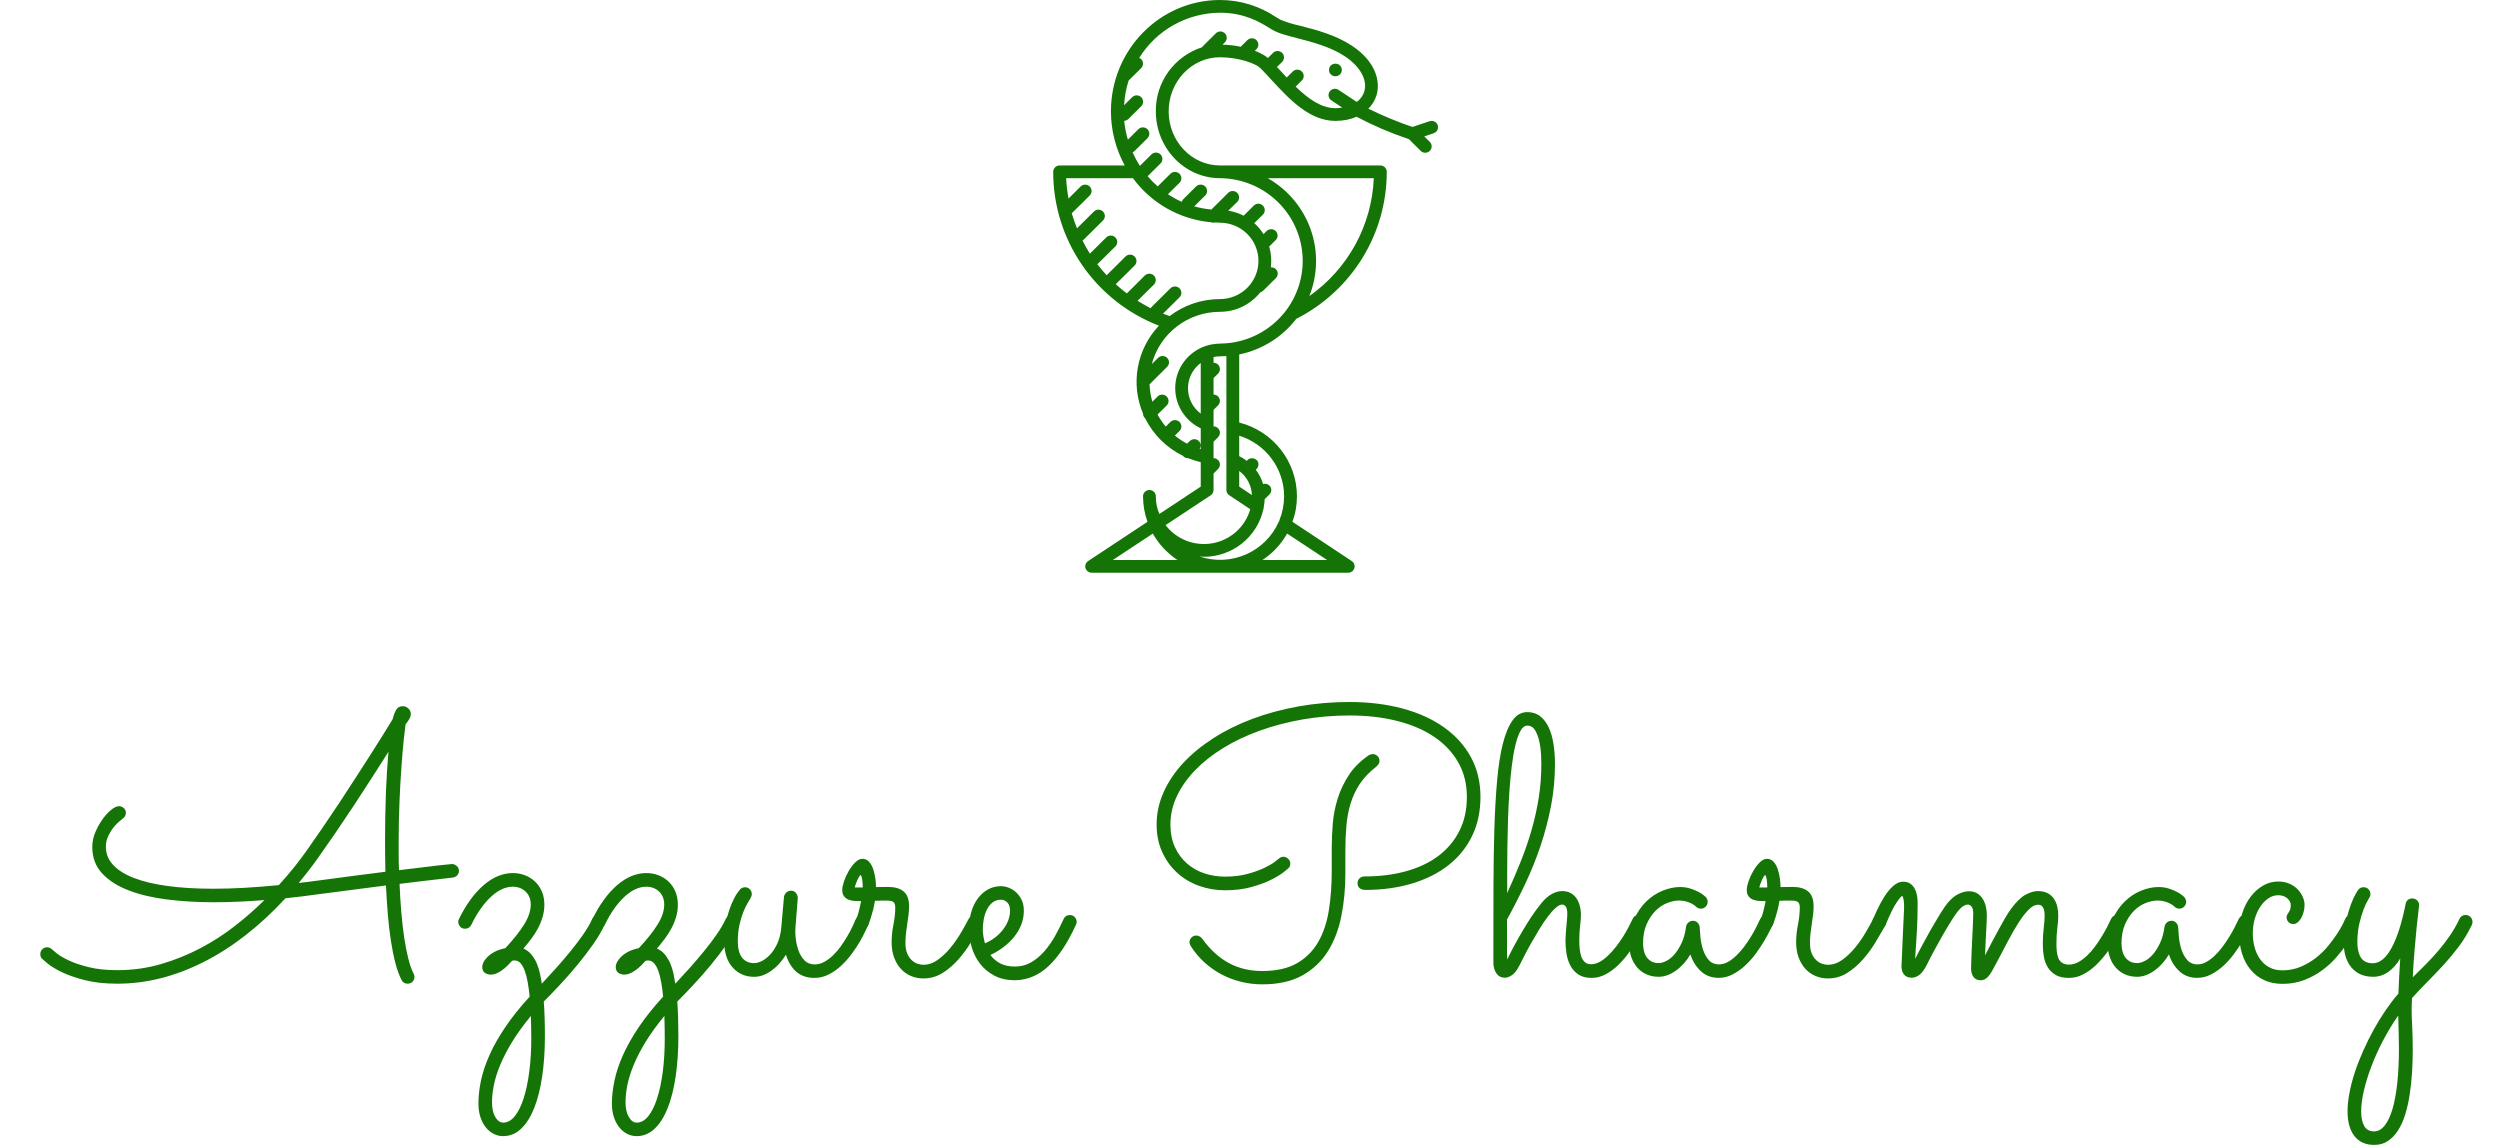 <svg width="392" height="180" viewBox="0 0 392 180" fill="none" xmlns="http://www.w3.org/2000/svg">
<path d="M64.875 152.714C64.95 152.849 64.988 153.009 64.988 153.195C64.988 153.479 64.889 153.723 64.692 153.928C64.491 154.137 64.228 154.242 63.904 154.242C63.698 154.242 63.513 154.195 63.349 154.102C63.19 154.005 63.063 153.863 62.969 153.677C62.608 152.979 62.289 152.107 62.013 151.06C61.736 150.018 61.499 148.855 61.302 147.571C61.101 146.292 60.939 144.913 60.817 143.434C60.695 141.954 60.594 140.424 60.515 138.842C59.094 139.029 57.495 139.236 55.718 139.463C53.946 139.691 51.92 139.954 49.641 140.252C48.042 140.48 46.418 140.678 44.767 140.845C40.707 145.236 36.431 148.567 31.939 150.837C27.447 153.107 22.941 154.242 18.421 154.242C16.41 154.242 14.668 154.049 13.196 153.663C11.728 153.277 10.514 152.844 9.553 152.365C8.596 151.881 7.874 151.432 7.386 151.018C6.904 150.604 6.643 150.379 6.606 150.341C6.414 150.155 6.317 149.911 6.317 149.609C6.317 149.306 6.423 149.051 6.634 148.841C6.84 148.637 7.086 148.534 7.372 148.534C7.696 148.534 7.963 148.648 8.174 148.876C8.212 148.913 8.439 149.106 8.856 149.455C9.274 149.799 9.895 150.169 10.72 150.565C11.545 150.965 12.596 151.323 13.871 151.639C15.142 151.96 16.649 152.121 18.393 152.121C20.789 152.121 23.077 151.802 25.258 151.165C27.442 150.523 29.508 149.688 31.454 148.66C33.4 147.632 35.212 146.46 36.89 145.143C38.574 143.827 40.097 142.489 41.462 141.131C40.116 141.243 38.778 141.326 37.446 141.382C36.119 141.443 34.811 141.473 33.522 141.473C30.976 141.473 28.554 141.331 26.256 141.047C23.959 140.764 21.936 140.287 20.187 139.617C18.442 138.952 17.052 138.063 16.016 136.952C14.985 135.84 14.469 134.454 14.469 132.793C14.469 132.039 14.623 131.286 14.933 130.532C15.247 129.779 15.622 129.097 16.058 128.488C16.494 127.874 16.951 127.374 17.43 126.988C17.903 126.602 18.311 126.408 18.654 126.408C18.921 126.408 19.167 126.504 19.392 126.695C19.622 126.881 19.737 127.134 19.737 127.455C19.737 127.627 19.697 127.792 19.617 127.951C19.542 128.109 19.43 128.237 19.279 128.334C19.242 128.372 19.08 128.502 18.794 128.725C18.508 128.953 18.203 129.26 17.88 129.646C17.561 130.032 17.268 130.493 17.001 131.028C16.733 131.567 16.6 132.146 16.6 132.765C16.6 133.84 16.975 134.786 17.725 135.605C18.475 136.424 19.568 137.112 21.003 137.67C22.437 138.224 24.198 138.642 26.284 138.926C28.371 139.21 30.753 139.352 33.43 139.352C34.968 139.352 36.593 139.305 38.304 139.212C40.011 139.115 41.813 138.973 43.712 138.787C44.627 137.787 45.436 136.845 46.139 135.961C46.837 135.077 47.435 134.286 47.932 133.588C48.748 132.439 49.602 131.214 50.492 129.911C51.383 128.613 52.272 127.295 53.158 125.955C54.039 124.62 54.902 123.297 55.746 121.985C56.59 120.678 57.383 119.445 58.123 118.287C58.864 117.128 59.53 116.072 60.121 115.119C60.707 114.17 61.19 113.384 61.569 112.76C61.687 112.253 61.858 111.788 62.083 111.365C62.313 110.942 62.683 110.73 63.194 110.73C63.48 110.73 63.757 110.846 64.024 111.079C64.287 111.316 64.418 111.614 64.418 111.972C64.418 112.237 64.324 112.519 64.137 112.816C63.944 113.119 63.764 113.374 63.595 113.584C63.539 113.942 63.447 114.705 63.321 115.872C63.199 117.04 63.077 118.466 62.955 120.15C62.828 121.838 62.723 123.694 62.639 125.718C62.554 127.741 62.512 129.79 62.512 131.865V134.154C62.512 134.907 62.531 135.67 62.568 136.442C65.414 136.084 67.494 135.833 68.807 135.689C70.115 135.549 70.806 135.479 70.881 135.479C71.13 135.479 71.374 135.579 71.613 135.779C71.847 135.975 71.965 136.233 71.965 136.554C71.965 136.819 71.875 137.049 71.697 137.245C71.514 137.445 71.282 137.563 71.001 137.6C70.659 137.638 70.26 137.684 69.805 137.74C69.346 137.796 68.785 137.861 68.124 137.935C67.459 138.014 66.68 138.105 65.789 138.207C64.894 138.31 63.848 138.438 62.653 138.591C62.709 140.136 62.8 141.617 62.927 143.036C63.049 144.459 63.199 145.783 63.377 147.006C63.56 148.23 63.776 149.332 64.024 150.314C64.268 151.295 64.552 152.095 64.875 152.714ZM49.353 138.138C51.594 137.835 53.632 137.566 55.465 137.328C57.293 137.096 58.949 136.884 60.43 136.693C60.411 135.884 60.397 135.075 60.388 134.265C60.379 133.456 60.374 132.637 60.374 131.809C60.374 129.153 60.421 126.613 60.515 124.19C60.613 121.771 60.747 119.666 60.915 117.875C60.156 119.061 59.317 120.375 58.398 121.817C57.474 123.259 56.52 124.729 55.535 126.227C54.546 127.725 53.55 129.209 52.546 130.679C51.538 132.149 50.579 133.523 49.669 134.802C49.21 135.444 48.743 136.065 48.27 136.665C47.796 137.27 47.323 137.863 46.849 138.445C47.267 138.408 47.679 138.361 48.087 138.305C48.495 138.249 48.917 138.194 49.353 138.138ZM85.264 157.04C85.381 158.566 85.44 160.391 85.44 162.517C85.44 164.797 85.297 166.892 85.011 168.804C84.725 170.716 84.308 172.365 83.759 173.751C83.206 175.137 82.521 176.216 81.705 176.989C80.889 177.761 79.949 178.147 78.885 178.147C78.355 178.147 77.853 178.024 77.38 177.777C76.902 177.531 76.489 177.182 76.142 176.73C75.79 176.279 75.514 175.742 75.312 175.119C75.115 174.5 75.017 173.805 75.017 173.032C75.017 171.883 75.153 170.667 75.425 169.383C75.701 168.104 76.154 166.767 76.782 165.371C77.406 163.98 78.231 162.527 79.258 161.01C80.285 159.494 81.548 157.914 83.049 156.272C82.969 155.463 82.868 154.712 82.746 154.019C82.624 153.321 82.467 152.716 82.275 152.204C82.087 151.697 81.865 151.302 81.607 151.018C81.349 150.739 81.04 150.6 80.678 150.6C80.566 150.6 80.435 150.618 80.285 150.655C79.849 151.162 79.455 151.558 79.103 151.842C78.751 152.121 78.433 152.337 78.147 152.491C77.861 152.639 77.619 152.732 77.422 152.77C77.221 152.807 77.073 152.825 76.979 152.825C76.656 152.825 76.346 152.737 76.051 152.56C75.76 152.384 75.615 152.049 75.615 151.556C75.615 151.388 75.676 151.172 75.797 150.907C75.919 150.641 76.123 150.365 76.409 150.076C76.695 149.783 77.07 149.509 77.535 149.253C77.999 149.002 78.564 148.809 79.23 148.674C80.482 147.339 81.459 146.111 82.162 144.99C82.866 143.869 83.218 142.817 83.218 141.836C83.218 140.989 82.95 140.312 82.416 139.805C81.886 139.294 81.213 139.038 80.397 139.038C79.258 139.038 78.118 139.566 76.979 140.622C75.84 141.678 74.815 143.138 73.906 145.004C73.695 145.418 73.362 145.625 72.907 145.625C72.583 145.625 72.328 145.511 72.14 145.283C71.948 145.059 71.852 144.815 71.852 144.55C71.852 144.383 71.889 144.231 71.965 144.097C73.085 141.817 74.377 140.047 75.84 138.787C77.303 137.526 78.831 136.896 80.425 136.896C81.072 136.896 81.694 137.007 82.289 137.231C82.889 137.459 83.417 137.784 83.871 138.207C84.326 138.631 84.687 139.149 84.955 139.763C85.222 140.373 85.356 141.073 85.356 141.864C85.356 142.524 85.264 143.162 85.081 143.776C84.903 144.385 84.662 144.978 84.357 145.555C84.052 146.127 83.7 146.678 83.302 147.209C82.903 147.734 82.495 148.241 82.078 148.73C82.589 148.958 83.011 149.279 83.344 149.693C83.677 150.107 83.954 150.567 84.174 151.074C84.39 151.586 84.554 152.114 84.666 152.658C84.784 153.207 84.88 153.735 84.955 154.242C85.677 153.47 86.427 152.651 87.205 151.786C87.984 150.916 88.734 150.039 89.456 149.155C90.178 148.271 90.837 147.399 91.432 146.539C92.032 145.683 92.504 144.878 92.846 144.124C92.94 143.92 93.071 143.764 93.24 143.657C93.413 143.555 93.603 143.503 93.809 143.503C94.133 143.503 94.395 143.613 94.597 143.831C94.794 144.045 94.892 144.285 94.892 144.55C94.892 144.699 94.864 144.841 94.808 144.976C94.391 145.915 93.802 146.927 93.043 148.011C92.283 149.095 91.458 150.179 90.567 151.262C89.671 152.346 88.76 153.386 87.831 154.381C86.898 155.382 86.042 156.268 85.264 157.04ZM83.246 159.301C82.05 160.752 81.063 162.117 80.285 163.396C79.506 164.676 78.885 165.88 78.421 167.011C77.952 168.141 77.624 169.192 77.436 170.165C77.244 171.132 77.148 172.021 77.148 172.83C77.148 173.793 77.319 174.565 77.661 175.147C78.004 175.733 78.421 176.026 78.913 176.026C79.579 176.026 80.184 175.686 80.728 175.007C81.267 174.328 81.726 173.4 82.106 172.223C82.486 171.046 82.779 169.658 82.985 168.057C83.196 166.457 83.302 164.734 83.302 162.887C83.302 162.399 83.297 161.847 83.288 161.233C83.278 160.624 83.264 159.98 83.246 159.301Z" fill="#147506"/>
<path d="M106.202 157.04C106.314 158.566 106.37 160.391 106.37 162.517C106.37 164.797 106.227 166.892 105.941 168.804C105.66 170.716 105.243 172.365 104.689 173.751C104.141 175.137 103.459 176.216 102.643 176.989C101.822 177.761 100.882 178.147 99.823 178.147C99.288 178.147 98.784 178.024 98.311 177.777C97.837 177.531 97.424 177.182 97.073 176.73C96.721 176.279 96.444 175.742 96.243 175.119C96.046 174.5 95.947 173.805 95.947 173.032C95.947 171.883 96.086 170.667 96.362 169.383C96.634 168.104 97.084 166.767 97.713 165.371C98.341 163.98 99.166 162.527 100.188 161.01C101.215 159.494 102.479 157.914 103.979 156.272C103.904 155.463 103.803 154.712 103.677 154.019C103.555 153.321 103.4 152.716 103.213 152.204C103.02 151.697 102.795 151.302 102.537 151.018C102.284 150.739 101.977 150.6 101.616 150.6C101.503 150.6 101.37 150.618 101.215 150.655C100.779 151.162 100.385 151.558 100.034 151.842C99.682 152.121 99.363 152.337 99.077 152.49C98.796 152.639 98.554 152.732 98.353 152.77C98.156 152.807 98.008 152.825 97.91 152.825C97.591 152.825 97.284 152.737 96.988 152.56C96.693 152.384 96.545 152.049 96.545 151.556C96.545 151.388 96.606 151.172 96.728 150.907C96.855 150.641 97.059 150.365 97.34 150.076C97.626 149.783 98.001 149.509 98.465 149.253C98.934 149.002 99.499 148.809 100.16 148.674C101.417 147.339 102.394 146.111 103.093 144.99C103.796 143.869 104.148 142.817 104.148 141.836C104.148 140.989 103.883 140.312 103.353 139.805C102.819 139.294 102.144 139.038 101.328 139.038C100.188 139.038 99.049 139.566 97.91 140.622C96.77 141.678 95.746 143.138 94.836 145.004C94.625 145.418 94.292 145.625 93.837 145.625C93.514 145.625 93.258 145.511 93.071 145.283C92.879 145.059 92.782 144.815 92.782 144.55C92.782 144.383 92.822 144.231 92.902 144.097C94.023 141.817 95.312 140.047 96.77 138.787C98.233 137.526 99.762 136.896 101.356 136.896C102.003 136.896 102.626 137.007 103.227 137.231C103.822 137.459 104.347 137.784 104.802 138.207C105.262 138.631 105.623 139.149 105.885 139.763C106.152 140.373 106.286 141.073 106.286 141.864C106.286 142.524 106.195 143.162 106.012 143.776C105.834 144.385 105.592 144.978 105.287 145.555C104.983 146.127 104.631 146.678 104.232 147.208C103.834 147.734 103.426 148.241 103.009 148.73C103.524 148.958 103.946 149.279 104.275 149.693C104.607 150.107 104.884 150.567 105.104 151.074C105.32 151.586 105.487 152.114 105.604 152.658C105.716 153.207 105.81 153.735 105.885 154.242C106.607 153.47 107.357 152.651 108.136 151.786C108.914 150.916 109.664 150.039 110.386 149.155C111.108 148.271 111.767 147.399 112.363 146.539C112.963 145.683 113.434 144.878 113.776 144.124C113.87 143.92 114.004 143.764 114.177 143.657C114.346 143.555 114.536 143.503 114.747 143.503C115.066 143.503 115.326 143.613 115.528 143.831C115.724 144.045 115.823 144.285 115.823 144.55C115.823 144.699 115.795 144.841 115.739 144.976C115.321 145.915 114.733 146.927 113.973 148.011C113.214 149.095 112.388 150.179 111.498 151.262C110.607 152.346 109.695 153.386 108.762 154.381C107.833 155.382 106.98 156.268 106.202 157.04ZM104.176 159.301C102.98 160.752 101.993 162.117 101.215 163.396C100.437 164.676 99.816 165.88 99.351 167.011C98.887 168.141 98.559 169.192 98.367 170.165C98.179 171.132 98.085 172.021 98.085 172.83C98.085 173.793 98.257 174.565 98.599 175.147C98.936 175.733 99.354 176.026 99.851 176.026C100.512 176.026 101.114 175.686 101.658 175.007C102.197 174.328 102.657 173.4 103.037 172.223C103.417 171.046 103.712 169.658 103.923 168.057C104.129 166.457 104.232 164.734 104.232 162.887C104.232 162.399 104.228 161.847 104.218 161.233C104.209 160.624 104.195 159.98 104.176 159.301Z" fill="#147506"/>
<path d="M123.236 149.693C122.575 150.767 121.801 151.614 120.915 152.232C120.033 152.856 119.147 153.167 118.256 153.167C117.534 153.167 116.887 153.035 116.315 152.77C115.748 152.509 115.256 152.137 114.838 151.653C114.421 151.174 114.102 150.595 113.882 149.916C113.666 149.241 113.558 148.478 113.558 147.627C113.558 146.311 113.685 145.143 113.938 144.124C114.196 143.11 114.477 142.259 114.782 141.571C115.082 140.882 115.366 140.359 115.633 140.001L116.034 139.463C116.128 139.352 116.245 139.268 116.386 139.212C116.531 139.152 116.679 139.122 116.829 139.122C117.133 139.122 117.387 139.231 117.588 139.449C117.785 139.668 117.884 139.917 117.884 140.196C117.884 140.312 117.86 140.426 117.813 140.538C117.766 140.65 117.715 140.764 117.659 140.88L117.201 141.654C116.99 142.003 116.772 142.459 116.547 143.022C116.318 143.589 116.118 144.255 115.95 145.018C115.776 145.78 115.689 146.65 115.689 147.627C115.689 148.739 115.912 149.583 116.357 150.16C116.808 150.732 117.441 151.018 118.256 151.018C118.599 151.018 118.993 150.911 119.438 150.697C119.883 150.479 120.319 150.144 120.746 149.693C121.173 149.241 121.548 148.667 121.871 147.969C122.195 147.271 122.404 146.453 122.497 145.513L122.926 140.65C122.964 140.366 123.086 140.131 123.292 139.945C123.503 139.754 123.752 139.659 124.038 139.659C124.361 139.659 124.617 139.777 124.804 140.015C124.996 140.252 125.093 140.519 125.093 140.817L124.72 145.513C124.682 145.908 124.696 146.425 124.762 147.062C124.828 147.704 124.966 148.337 125.177 148.96C125.383 149.579 125.695 150.109 126.112 150.551C126.53 150.997 127.081 151.221 127.765 151.221C128.257 151.221 128.743 151.093 129.221 150.837C129.695 150.581 130.149 150.246 130.585 149.832C131.021 149.418 131.425 148.953 131.795 148.437C132.166 147.916 132.508 147.392 132.822 146.867C133.136 146.341 133.406 145.836 133.631 145.352C133.861 144.873 134.05 144.464 134.2 144.124C134.299 143.92 134.433 143.759 134.601 143.643C134.77 143.531 134.96 143.476 135.171 143.476C135.513 143.476 135.778 143.59 135.966 143.817C136.158 144.041 136.254 144.285 136.254 144.55C136.254 144.699 136.226 144.841 136.17 144.976C136.095 145.125 135.947 145.439 135.727 145.918C135.506 146.401 135.223 146.948 134.876 147.557C134.524 148.171 134.1 148.818 133.603 149.497C133.11 150.172 132.559 150.797 131.95 151.374C131.345 151.946 130.686 152.416 129.974 152.784C129.261 153.151 128.497 153.335 127.681 153.335C126.56 153.335 125.629 153.021 124.889 152.393C124.148 151.76 123.597 150.86 123.236 149.693Z" fill="#147506"/>
<path d="M137.189 141.243C137.11 141.754 137.014 142.231 136.901 142.673C136.789 143.115 136.678 143.501 136.571 143.831C136.467 144.162 136.378 144.429 136.303 144.634C136.228 144.843 136.181 144.957 136.163 144.976C135.97 145.408 135.638 145.625 135.164 145.625C134.897 145.625 134.651 145.525 134.425 145.325C134.196 145.129 134.081 144.88 134.081 144.578C134.081 144.466 134.1 144.383 134.137 144.327C134.175 144.266 134.233 144.152 134.313 143.985C134.388 143.817 134.482 143.534 134.594 143.134C134.707 142.738 134.85 142.127 135.023 141.299C134.7 141.299 134.367 141.289 134.025 141.271C133.682 141.252 133.363 141.187 133.068 141.075C132.777 140.964 132.536 140.785 132.344 140.538C132.156 140.291 132.062 139.952 132.062 139.519C132.062 139.198 132.151 138.766 132.33 138.221C132.513 137.673 132.754 137.135 133.054 136.61C133.359 136.084 133.701 135.628 134.081 135.242C134.461 134.856 134.84 134.663 135.22 134.663C135.656 134.663 136.013 134.823 136.289 135.144C136.566 135.461 136.779 135.851 136.929 136.317C137.079 136.777 137.189 137.261 137.26 137.768C137.325 138.275 137.358 138.717 137.358 139.094C137.682 139.094 137.998 139.089 138.308 139.08C138.622 139.07 138.922 139.066 139.208 139.066C140.291 139.066 141.116 139.303 141.684 139.777C142.256 140.247 142.542 141.019 142.542 142.094C142.542 142.527 142.514 142.978 142.457 143.448C142.401 143.917 142.333 144.404 142.253 144.906C142.178 145.404 142.113 145.897 142.056 146.385C142 146.874 141.972 147.355 141.972 147.83C141.972 148.504 142.066 149.065 142.253 149.511C142.446 149.953 142.685 150.304 142.971 150.565C143.252 150.83 143.554 151.014 143.878 151.116C144.202 151.223 144.497 151.276 144.764 151.276C145.58 151.276 146.349 151.011 147.071 150.481C147.793 149.955 148.457 149.32 149.061 148.576C149.671 147.832 150.217 147.046 150.7 146.218C151.183 145.39 151.586 144.664 151.91 144.041C152.004 143.873 152.137 143.741 152.311 143.643C152.479 143.55 152.66 143.503 152.852 143.503C153.195 143.503 153.459 143.613 153.647 143.831C153.839 144.045 153.935 144.285 153.935 144.55C153.935 144.736 153.895 144.906 153.816 145.059C153.38 145.832 152.873 146.701 152.297 147.669C151.715 148.641 151.054 149.551 150.313 150.397C149.572 151.244 148.743 151.96 147.824 152.546C146.905 153.128 145.894 153.419 144.792 153.419C144.108 153.419 143.461 153.293 142.851 153.042C142.246 152.786 141.721 152.418 141.276 151.939C140.826 151.46 140.469 150.867 140.207 150.16C139.939 149.453 139.806 148.658 139.806 147.774C139.806 146.829 139.902 145.892 140.094 144.962C140.282 144.027 140.376 143.136 140.376 142.289C140.376 141.931 140.296 141.664 140.136 141.487C139.972 141.306 139.616 141.215 139.067 141.215H138.195C137.881 141.215 137.546 141.224 137.189 141.243ZM134.025 139.156H135.277C135.277 139.022 135.272 138.847 135.262 138.633C135.253 138.414 135.234 138.201 135.206 137.991C135.178 137.787 135.141 137.61 135.094 137.461C135.047 137.307 134.995 137.231 134.939 137.231C134.878 137.231 134.805 137.303 134.721 137.447C134.636 137.586 134.547 137.754 134.454 137.949C134.36 138.149 134.273 138.363 134.193 138.591C134.118 138.815 134.062 139.003 134.025 139.156Z" fill="#147506"/>
<path d="M155.3 149.748C155.698 150.293 156.212 150.73 156.84 151.06C157.464 151.39 158.233 151.556 159.147 151.556C160.075 151.556 160.919 151.335 161.679 150.893C162.438 150.451 163.132 149.872 163.761 149.155C164.384 148.439 164.944 147.639 165.442 146.755C165.934 145.866 166.379 144.98 166.778 144.097C166.872 143.892 167.005 143.736 167.179 143.629C167.348 143.527 167.537 143.476 167.748 143.476C168.067 143.476 168.327 143.589 168.529 143.817C168.726 144.041 168.824 144.285 168.824 144.55C168.824 144.643 168.815 144.722 168.796 144.787C168.778 144.857 168.749 144.929 168.712 145.004C167.404 147.864 165.976 150.02 164.429 151.472C162.881 152.923 161.13 153.667 159.175 153.705C157.918 153.705 156.835 153.465 155.926 152.986C155.016 152.502 154.266 151.879 153.675 151.116C153.089 150.353 152.653 149.492 152.367 148.534C152.081 147.571 151.938 146.611 151.938 145.653C151.938 144.69 152.057 143.803 152.297 142.994C152.531 142.185 152.873 141.48 153.323 140.88C153.769 140.275 154.299 139.803 154.913 139.463C155.532 139.124 156.212 138.954 156.953 138.954C157.389 138.954 157.82 139.045 158.247 139.226C158.673 139.403 159.058 139.656 159.4 139.987C159.742 140.317 160.019 140.717 160.23 141.187C160.436 141.657 160.539 142.194 160.539 142.799C160.539 143.571 160.406 144.297 160.139 144.976C159.876 145.65 159.51 146.28 159.041 146.867C158.577 147.453 158.024 147.99 157.382 148.478C156.735 148.967 156.041 149.39 155.3 149.748ZM154.442 147.913C155.033 147.667 155.569 147.355 156.052 146.978C156.54 146.601 156.953 146.187 157.29 145.736C157.632 145.285 157.9 144.811 158.092 144.313C158.279 143.81 158.373 143.306 158.373 142.799C158.373 142.231 158.233 141.803 157.951 141.515C157.665 141.222 157.332 141.075 156.953 141.075C156.441 141.075 156.005 141.217 155.644 141.501C155.283 141.78 154.988 142.147 154.758 142.603C154.528 143.055 154.362 143.557 154.259 144.11C154.156 144.669 154.104 145.22 154.104 145.764C154.104 146.104 154.137 146.462 154.203 146.839C154.268 147.215 154.348 147.574 154.442 147.913ZM232.137 124.964C232.137 127.243 231.7 129.281 230.828 131.076C229.956 132.877 228.723 134.402 227.129 135.654C225.53 136.91 223.622 137.87 221.404 138.535C219.182 139.205 216.732 139.54 214.054 139.54C213.731 139.54 213.45 139.452 213.21 139.275C212.976 139.094 212.859 138.824 212.859 138.466C212.859 138.187 212.962 137.942 213.168 137.733C213.379 137.528 213.637 137.426 213.942 137.426C216.333 137.426 218.516 137.152 220.49 136.603C222.464 136.058 224.154 135.254 225.561 134.188C226.967 133.123 228.06 131.818 228.838 130.274C229.616 128.73 230.005 126.96 230.005 124.964C230.005 122.927 229.553 121.117 228.648 119.536C227.748 117.954 226.487 116.617 224.864 115.524C223.237 114.43 221.301 113.602 219.055 113.04C216.804 112.472 214.331 112.188 211.635 112.188C209.089 112.188 206.625 112.395 204.243 112.809C201.861 113.228 199.625 113.814 197.534 114.568C195.447 115.317 193.543 116.219 191.823 117.275C190.107 118.331 188.637 119.489 187.413 120.75C186.189 122.015 185.235 123.366 184.55 124.804C183.866 126.246 183.524 127.739 183.524 129.283C183.524 130.642 183.76 131.828 184.234 132.842C184.708 133.86 185.338 134.714 186.126 135.403C186.918 136.091 187.826 136.605 188.848 136.945C189.875 137.284 190.948 137.454 192.069 137.454C193.396 137.454 194.577 137.312 195.614 137.028C196.65 136.745 197.522 136.433 198.23 136.093C198.943 135.754 199.489 135.44 199.869 135.151C200.248 134.858 200.457 134.693 200.494 134.656C200.705 134.447 200.954 134.342 201.24 134.342C201.521 134.342 201.772 134.451 201.993 134.67C202.213 134.884 202.323 135.133 202.323 135.416C202.323 135.737 202.208 135.991 201.979 136.177C201.941 136.214 201.7 136.412 201.254 136.77C200.809 137.128 200.162 137.519 199.313 137.942C198.469 138.37 197.44 138.752 196.225 139.087C195.011 139.426 193.626 139.596 192.069 139.596C190.644 139.596 189.281 139.361 187.983 138.891C186.679 138.421 185.54 137.738 184.565 136.84C183.585 135.947 182.806 134.865 182.23 133.595C181.648 132.321 181.357 130.883 181.357 129.283C181.357 127.534 181.723 125.843 182.455 124.211C183.186 122.582 184.211 121.057 185.528 119.633C186.85 118.215 188.433 116.917 190.275 115.74C192.113 114.558 194.153 113.549 196.394 112.712C198.635 111.874 201.038 111.225 203.603 110.765C206.163 110.304 208.822 110.074 211.579 110.074C214.598 110.074 217.369 110.411 219.892 111.086C222.419 111.765 224.588 112.746 226.397 114.03C228.212 115.31 229.623 116.868 230.631 118.705C231.635 120.543 232.137 122.629 232.137 124.964ZM215.222 118.238C215.508 118.238 215.759 118.335 215.974 118.531C216.195 118.731 216.305 118.991 216.305 119.312C216.305 119.498 216.253 119.668 216.15 119.822C216.042 119.971 215.913 120.11 215.763 120.24C214.699 121.073 213.848 121.968 213.21 122.927C212.577 123.89 212.094 124.922 211.762 126.025C211.429 127.123 211.211 128.295 211.108 129.541C211.004 130.783 210.953 132.084 210.953 133.442V137C210.953 139.336 210.742 141.552 210.32 143.65C209.903 145.753 209.197 147.595 208.203 149.176C207.204 150.758 205.87 152.016 204.201 152.951C202.527 153.881 200.429 154.347 197.906 154.347C196.767 154.347 195.651 154.209 194.559 153.935C193.466 153.665 192.437 153.27 191.471 152.749C190.5 152.232 189.607 151.597 188.791 150.844C187.976 150.09 187.272 149.244 186.682 148.304C186.644 148.225 186.607 148.134 186.569 148.032C186.531 147.93 186.513 147.832 186.513 147.739C186.513 147.474 186.614 147.232 186.815 147.013C187.012 146.799 187.272 146.692 187.596 146.692C187.788 146.692 187.964 146.743 188.123 146.846C188.283 146.948 188.421 147.076 188.538 147.229C189.753 148.904 191.129 150.16 192.667 150.997C194.205 151.835 195.951 152.253 197.906 152.253C200.148 152.253 201.974 151.844 203.385 151.025C204.801 150.207 205.912 149.085 206.719 147.662C207.525 146.243 208.076 144.583 208.372 142.68C208.667 140.778 208.815 138.752 208.815 136.603V133.016C208.815 131.751 208.871 130.446 208.984 129.102C209.096 127.753 209.359 126.434 209.771 125.146C210.179 123.857 210.768 122.634 211.537 121.475C212.305 120.317 213.344 119.294 214.652 118.405C214.727 118.368 214.821 118.331 214.933 118.294C215.051 118.256 215.147 118.238 215.222 118.238ZM236.3 149.127L236.328 150.453C236.628 149.816 236.978 149.125 237.376 148.381C237.775 147.636 238.204 146.874 238.663 146.092C239.118 145.311 239.601 144.534 240.112 143.762C240.628 142.989 241.16 142.264 241.709 141.585C242.257 140.924 242.813 140.447 243.375 140.154C243.933 139.866 244.461 139.722 244.958 139.722C245.45 139.722 245.882 139.819 246.252 140.015C246.622 140.215 246.925 140.482 247.159 140.817C247.398 141.157 247.579 141.554 247.701 142.01C247.827 142.461 247.891 142.95 247.891 143.476C247.891 143.908 247.846 144.487 247.757 145.213C247.673 145.939 247.63 146.697 247.63 147.488C247.63 147.939 247.654 148.385 247.701 148.827C247.748 149.274 247.834 149.672 247.961 150.02C248.083 150.365 248.268 150.646 248.517 150.865C248.76 151.083 249.082 151.193 249.48 151.193C249.94 151.193 250.397 151.065 250.852 150.809C251.306 150.553 251.752 150.213 252.188 149.79C252.624 149.367 253.041 148.897 253.44 148.381C253.838 147.86 254.199 147.341 254.523 146.825C254.846 146.308 255.132 145.808 255.381 145.325C255.625 144.845 255.824 144.445 255.979 144.124C256.166 143.692 256.497 143.476 256.97 143.476C257.294 143.476 257.552 143.589 257.744 143.817C257.932 144.041 258.025 144.285 258.025 144.55C258.025 144.699 257.997 144.841 257.941 144.976C257.866 145.125 257.718 145.434 257.498 145.904C257.282 146.378 256.989 146.925 256.619 147.543C256.248 148.167 255.817 148.818 255.325 149.497C254.828 150.172 254.281 150.797 253.686 151.374C253.086 151.946 252.439 152.416 251.745 152.784C251.056 153.151 250.331 153.335 249.572 153.335C248.695 153.335 247.991 153.151 247.462 152.784C246.932 152.416 246.519 151.951 246.224 151.388C245.928 150.821 245.729 150.19 245.626 149.497C245.518 148.799 245.464 148.12 245.464 147.46C245.464 147.12 245.481 146.757 245.513 146.371C245.542 145.985 245.574 145.604 245.612 145.227C245.649 144.85 245.682 144.497 245.71 144.166C245.739 143.836 245.753 143.559 245.753 143.336C245.753 142.75 245.673 142.354 245.513 142.15C245.349 141.94 245.164 141.836 244.958 141.836C244.653 141.836 244.306 142.01 243.917 142.359C243.528 142.708 243.12 143.166 242.693 143.734C242.266 144.297 241.837 144.931 241.406 145.639C240.979 146.346 240.567 147.048 240.168 147.746C239.77 148.439 239.409 149.102 239.085 149.734C238.766 150.367 238.501 150.89 238.291 151.304C237.892 152.095 237.489 152.628 237.081 152.902C236.673 153.172 236.307 153.307 235.984 153.307C235.393 153.307 234.943 153.077 234.633 152.616C234.319 152.156 234.162 151.595 234.162 150.935V149.155C234.162 145.597 234.167 142.201 234.176 138.968C234.185 135.74 234.232 132.735 234.317 129.953C234.401 127.176 234.544 124.662 234.746 122.41C234.943 120.159 235.24 118.238 235.639 116.647C236.038 115.056 236.546 113.828 237.165 112.963C237.784 112.093 238.558 111.658 239.486 111.658C240.283 111.658 240.958 111.877 241.512 112.314C242.06 112.746 242.506 113.335 242.848 114.079C243.19 114.823 243.436 115.689 243.586 116.675C243.741 117.666 243.819 118.708 243.819 119.801C243.819 122.02 243.615 124.199 243.207 126.339C242.794 128.478 242.248 130.565 241.568 132.598C240.883 134.63 240.086 136.612 239.177 138.542C238.262 140.478 237.303 142.357 236.3 144.18V148.137V149.127ZM236.328 140.029C237.125 138.298 237.85 136.607 238.501 134.956C239.158 133.309 239.718 131.667 240.182 130.03C240.651 128.388 241.017 126.725 241.28 125.041C241.547 123.352 241.68 121.596 241.68 119.773C241.68 119.47 241.666 118.989 241.638 118.328C241.61 117.668 241.523 117 241.378 116.326C241.237 115.647 241.019 115.051 240.724 114.54C240.429 114.033 240.016 113.779 239.486 113.779C239.069 113.779 238.708 114.058 238.403 114.616C238.098 115.17 237.833 115.924 237.608 116.877C237.378 117.826 237.189 118.931 237.039 120.191C236.884 121.457 236.76 122.794 236.666 124.204C236.572 125.618 236.502 127.069 236.455 128.558C236.408 130.046 236.375 131.493 236.356 132.898C236.338 134.298 236.328 135.61 236.328 136.833V140.029Z" fill="#147506"/>
<path d="M277.992 144.969C277.917 145.118 277.76 145.432 277.521 145.911C277.282 146.394 276.98 146.946 276.614 147.564C276.243 148.188 275.81 148.839 275.313 149.518C274.82 150.193 274.269 150.814 273.66 151.381C273.055 151.944 272.401 152.409 271.698 152.777C270.994 153.144 270.254 153.328 269.475 153.328C268.373 153.328 267.447 152.981 266.697 152.288C265.947 151.59 265.401 150.714 265.058 149.658C264.416 150.732 263.647 151.583 262.752 152.211C261.861 152.844 260.97 153.16 260.079 153.16C259.376 153.16 258.74 153.032 258.173 152.777C257.601 152.525 257.116 152.167 256.717 151.702C256.319 151.242 256.009 150.702 255.789 150.083C255.573 149.46 255.465 148.781 255.465 148.046C255.465 146.576 255.716 145.28 256.218 144.159C256.72 143.038 257.36 142.101 258.138 141.347C258.916 140.594 259.777 140.029 260.719 139.652C261.657 139.275 262.564 139.087 263.441 139.087C264.027 139.087 264.566 139.168 265.058 139.331C265.555 139.489 265.98 139.663 266.331 139.854C266.683 140.04 266.953 140.215 267.14 140.378C267.332 140.536 267.438 140.624 267.457 140.643C267.663 140.889 267.766 141.143 267.766 141.403C267.766 141.687 267.663 141.938 267.457 142.157C267.246 142.371 266.997 142.478 266.711 142.478C266.411 142.478 266.156 142.375 265.945 142.171C265.907 142.134 265.823 142.061 265.691 141.954C265.555 141.852 265.375 141.745 265.15 141.633C264.92 141.522 264.648 141.422 264.334 141.333C264.02 141.25 263.663 141.208 263.265 141.208C262.679 141.208 262.053 141.34 261.387 141.606C260.721 141.871 260.114 142.28 259.566 142.834C259.017 143.387 258.557 144.085 258.187 144.927C257.817 145.764 257.631 146.757 257.631 147.906C257.631 148.264 257.669 148.627 257.744 148.995C257.819 149.362 257.95 149.697 258.138 150C258.33 150.297 258.588 150.541 258.911 150.732C259.235 150.918 259.634 151.011 260.107 151.011C260.449 151.011 260.843 150.9 261.289 150.676C261.734 150.448 262.161 150.1 262.569 149.63C262.977 149.16 263.347 148.567 263.68 147.85C264.013 147.134 264.245 146.285 264.376 145.304C264.414 145.043 264.538 144.822 264.749 144.641C264.955 144.464 265.201 144.376 265.487 144.376C265.755 144.376 265.987 144.478 266.184 144.683C266.385 144.892 266.495 145.127 266.514 145.387C266.533 145.746 266.571 146.25 266.627 146.902C266.683 147.553 266.812 148.197 267.014 148.834C267.211 149.476 267.508 150.032 267.907 150.502C268.305 150.976 268.856 151.214 269.56 151.214C270.014 151.214 270.467 151.09 270.917 150.844C271.362 150.597 271.799 150.272 272.225 149.867C272.652 149.462 273.06 149.002 273.449 148.485C273.838 147.964 274.194 147.441 274.518 146.915C274.841 146.39 275.125 145.88 275.369 145.387C275.617 144.899 275.826 144.476 275.995 144.117C276.093 143.913 276.232 143.752 276.41 143.636C276.593 143.524 276.787 143.469 276.994 143.469C277.317 143.469 277.58 143.587 277.781 143.824C277.978 144.057 278.077 144.306 278.077 144.571C278.077 144.701 278.049 144.834 277.992 144.969Z" fill="#147506"/>
<path d="M279.019 141.243C278.939 141.754 278.843 142.231 278.731 142.673C278.618 143.115 278.51 143.501 278.407 143.831C278.299 144.162 278.208 144.429 278.133 144.634C278.058 144.843 278.011 144.957 277.992 144.976C277.8 145.408 277.467 145.625 276.994 145.625C276.726 145.625 276.48 145.525 276.255 145.325C276.025 145.129 275.911 144.88 275.911 144.578C275.911 144.466 275.929 144.383 275.967 144.327C276.009 144.266 276.068 144.152 276.143 143.985C276.218 143.817 276.311 143.534 276.424 143.134C276.537 142.738 276.68 142.127 276.853 141.299C276.529 141.299 276.197 141.289 275.854 141.271C275.512 141.252 275.196 141.187 274.905 141.075C274.609 140.964 274.366 140.785 274.173 140.538C273.986 140.291 273.892 139.952 273.892 139.519C273.892 139.198 273.981 138.766 274.159 138.221C274.342 137.673 274.586 137.135 274.891 136.61C275.191 136.084 275.531 135.628 275.911 135.242C276.29 134.856 276.67 134.663 277.05 134.663C277.486 134.663 277.842 134.823 278.119 135.144C278.396 135.461 278.609 135.851 278.759 136.317C278.914 136.777 279.024 137.261 279.089 137.768C279.155 138.275 279.188 138.717 279.188 139.094C279.511 139.094 279.83 139.089 280.144 139.08C280.454 139.07 280.752 139.066 281.038 139.066C282.121 139.066 282.948 139.303 283.52 139.777C284.088 140.247 284.371 141.019 284.371 142.094C284.371 142.527 284.343 142.978 284.287 143.448C284.231 143.917 284.163 144.404 284.083 144.906C284.008 145.404 283.942 145.897 283.886 146.385C283.83 146.874 283.802 147.355 283.802 147.83C283.802 148.504 283.896 149.065 284.083 149.511C284.275 149.953 284.514 150.304 284.8 150.565C285.082 150.83 285.384 151.014 285.708 151.116C286.031 151.223 286.327 151.276 286.594 151.276C287.41 151.276 288.179 151.011 288.901 150.481C289.623 149.955 290.286 149.32 290.891 148.576C291.501 147.832 292.047 147.046 292.53 146.218C293.013 145.39 293.416 144.664 293.74 144.041C293.833 143.873 293.967 143.741 294.14 143.643C294.309 143.55 294.49 143.503 294.682 143.503C295.024 143.503 295.289 143.613 295.477 143.831C295.669 144.045 295.765 144.285 295.765 144.55C295.765 144.736 295.728 144.906 295.652 145.059C295.212 145.832 294.703 146.701 294.126 147.669C293.545 148.641 292.884 149.551 292.143 150.397C291.407 151.244 290.577 151.96 289.653 152.546C288.734 153.128 287.724 153.419 286.622 153.419C285.937 153.419 285.293 153.293 284.688 153.042C284.078 152.786 283.551 152.418 283.105 151.939C282.66 151.46 282.304 150.867 282.036 150.16C281.769 149.453 281.635 148.658 281.635 147.774C281.635 146.829 281.732 145.892 281.924 144.962C282.111 144.027 282.205 143.136 282.205 142.289C282.205 141.931 282.126 141.664 281.966 141.487C281.802 141.306 281.446 141.215 280.897 141.215H280.025C279.715 141.215 279.38 141.224 279.019 141.243ZM275.854 139.156H277.106C277.106 139.022 277.101 138.847 277.092 138.633C277.083 138.414 277.064 138.201 277.036 137.991C277.008 137.787 276.97 137.61 276.923 137.461C276.876 137.307 276.825 137.231 276.769 137.231C276.712 137.231 276.64 137.303 276.551 137.447C276.466 137.586 276.377 137.754 276.283 137.949C276.19 138.149 276.105 138.363 276.03 138.591C275.95 138.815 275.892 139.003 275.854 139.156Z" fill="#147506"/>
<path d="M300.294 150.341C300.576 149.779 300.941 149.076 301.392 148.234C301.837 147.397 302.301 146.555 302.784 145.708C303.267 144.862 303.741 144.062 304.205 143.308C304.674 142.554 305.067 141.98 305.386 141.585C305.94 140.924 306.509 140.452 307.095 140.168C307.686 139.889 308.228 139.75 308.72 139.75C309.217 139.75 309.639 139.852 309.986 140.057C310.338 140.266 310.628 140.545 310.858 140.894C311.088 141.238 311.259 141.643 311.371 142.108C311.484 142.568 311.54 143.062 311.54 143.587C311.54 143.89 311.526 144.285 311.498 144.773C311.47 145.266 311.442 145.794 311.414 146.357C311.386 146.925 311.357 147.509 311.329 148.109C311.301 148.713 311.278 149.278 311.259 149.804C311.54 149.241 311.862 148.616 312.223 147.927C312.584 147.239 312.949 146.555 313.32 145.876C313.69 145.201 314.046 144.566 314.389 143.971C314.731 143.376 315.045 142.889 315.331 142.513C316.147 141.401 316.911 140.657 317.624 140.28C318.337 139.908 318.967 139.722 319.516 139.722C320.163 139.722 320.695 139.838 321.112 140.07C321.53 140.308 321.856 140.61 322.09 140.978C322.329 141.345 322.496 141.754 322.589 142.206C322.688 142.657 322.737 143.089 322.737 143.503C322.737 144.145 322.688 144.815 322.589 145.513C322.496 146.206 322.449 147.034 322.449 147.997C322.449 148.392 322.467 148.788 322.505 149.183C322.542 149.579 322.625 149.927 322.751 150.23C322.873 150.532 323.068 150.776 323.335 150.962C323.597 151.153 323.956 151.248 324.411 151.248C324.908 151.248 325.393 151.121 325.867 150.865C326.34 150.609 326.795 150.274 327.231 149.86C327.672 149.446 328.087 148.976 328.476 148.451C328.865 147.92 329.219 147.392 329.538 146.867C329.862 146.341 330.148 145.836 330.396 145.352C330.645 144.873 330.844 144.464 330.994 144.124C331.088 143.92 331.221 143.759 331.395 143.643C331.564 143.531 331.753 143.476 331.964 143.476C332.283 143.476 332.544 143.594 332.745 143.831C332.942 144.064 333.041 144.313 333.041 144.578C333.041 144.708 333.012 144.841 332.956 144.976C332.881 145.125 332.731 145.439 332.506 145.918C332.276 146.401 331.971 146.948 331.592 147.557C331.212 148.171 330.771 148.818 330.269 149.497C329.763 150.172 329.207 150.797 328.603 151.374C327.993 151.946 327.337 152.416 326.633 152.784C325.935 153.151 325.194 153.335 324.411 153.335C323.576 153.335 322.899 153.191 322.378 152.902C321.858 152.609 321.441 152.218 321.126 151.73C320.812 151.237 320.599 150.672 320.486 150.034C320.369 149.392 320.311 148.723 320.311 148.025C320.311 147.104 320.36 146.253 320.458 145.471C320.552 144.69 320.599 144.08 320.599 143.643C320.599 143.173 320.557 142.817 320.472 142.575C320.383 142.329 320.278 142.154 320.156 142.052C320.034 141.945 319.914 141.887 319.797 141.878C319.685 141.868 319.6 141.864 319.544 141.864C319.089 141.864 318.611 142.115 318.109 142.617C317.603 143.115 317.085 143.778 316.555 144.606C316.02 145.434 315.474 146.376 314.916 147.432C314.358 148.488 313.793 149.562 313.221 150.655C312.898 151.255 312.628 151.753 312.412 152.149C312.192 152.544 311.983 152.856 311.787 153.084C311.585 153.307 311.39 153.467 311.203 153.565C311.01 153.658 310.799 153.705 310.57 153.705C310.077 153.705 309.705 153.535 309.451 153.195C309.194 152.856 309.065 152.414 309.065 151.869C309.065 151.586 309.074 151.209 309.093 150.739C309.112 150.269 309.13 149.751 309.149 149.183C309.168 148.62 309.196 148.036 309.233 147.432C309.271 146.827 309.299 146.248 309.318 145.694C309.337 145.141 309.355 144.645 309.374 144.208C309.393 143.776 309.402 143.448 309.402 143.224C309.402 142.731 309.318 142.378 309.149 142.164C308.98 141.945 308.781 141.836 308.551 141.836C308.34 141.836 308.108 141.913 307.855 142.066C307.597 142.215 307.297 142.506 306.955 142.938C306.687 143.278 306.35 143.773 305.942 144.424C305.534 145.071 305.103 145.792 304.648 146.587C304.193 147.378 303.743 148.188 303.298 149.016C302.852 149.844 302.468 150.588 302.144 151.248C301.746 152.039 301.347 152.581 300.948 152.874C300.55 153.163 300.161 153.307 299.781 153.307C299.228 153.307 298.82 153.142 298.557 152.811C298.29 152.486 298.156 152.049 298.156 151.5C298.156 151.444 298.17 151.104 298.198 150.481C298.227 149.862 298.259 149.104 298.297 148.206C298.334 147.313 298.377 146.357 298.424 145.339C298.475 144.324 298.52 143.373 298.557 142.485C298.576 142.015 298.557 141.582 298.501 141.187C298.44 140.791 298.363 140.557 298.269 140.482C298.119 140.519 297.821 140.868 297.376 141.529C296.925 142.185 296.361 143.334 295.681 144.976C295.582 145.18 295.439 145.341 295.252 145.457C295.059 145.569 294.86 145.625 294.654 145.625C294.33 145.625 294.072 145.515 293.88 145.297C293.693 145.083 293.599 144.834 293.599 144.55C293.599 144.42 293.627 144.278 293.683 144.124C294.537 142.11 295.352 140.626 296.131 139.673C296.909 138.724 297.669 138.249 298.41 138.249C298.846 138.249 299.211 138.347 299.507 138.542C299.802 138.742 300.034 138.998 300.203 139.31C300.376 139.622 300.501 139.975 300.576 140.371C300.651 140.766 300.688 141.152 300.688 141.529C300.688 143.203 300.646 144.738 300.562 146.134C300.477 147.525 300.388 148.927 300.294 150.341Z" fill="#147506"/>
<path d="M353.015 144.969C352.94 145.118 352.782 145.432 352.543 145.911C352.309 146.394 352.006 146.946 351.636 147.564C351.266 148.188 350.832 148.839 350.335 149.518C349.843 150.193 349.294 150.814 348.689 151.381C348.08 151.944 347.423 152.409 346.72 152.777C346.017 153.144 345.276 153.328 344.497 153.328C343.396 153.328 342.472 152.981 341.726 152.288C340.976 151.59 340.43 150.714 340.088 149.658C339.441 150.732 338.672 151.583 337.781 152.211C336.885 152.844 335.992 153.16 335.101 153.16C334.398 153.16 333.763 153.032 333.195 152.777C332.623 152.525 332.138 152.167 331.739 151.702C331.341 151.242 331.034 150.702 330.818 150.083C330.598 149.46 330.488 148.781 330.488 148.046C330.488 146.576 330.738 145.28 331.24 144.159C331.746 143.038 332.389 142.101 333.167 141.347C333.945 140.594 334.804 140.029 335.741 139.652C336.684 139.275 337.591 139.087 338.463 139.087C339.049 139.087 339.591 139.168 340.088 139.331C340.58 139.489 341.002 139.663 341.354 139.854C341.705 140.04 341.975 140.215 342.162 140.378C342.355 140.536 342.46 140.624 342.479 140.643C342.685 140.889 342.788 141.143 342.788 141.403C342.788 141.687 342.685 141.938 342.479 142.157C342.268 142.371 342.022 142.478 341.741 142.478C341.436 142.478 341.178 142.375 340.967 142.171C340.929 142.134 340.845 142.061 340.714 141.954C340.578 141.852 340.397 141.745 340.172 141.633C339.942 141.522 339.67 141.422 339.356 141.333C339.047 141.25 338.693 141.208 338.294 141.208C337.704 141.208 337.075 141.34 336.409 141.606C335.748 141.871 335.141 142.28 334.588 142.834C334.039 143.387 333.58 144.085 333.209 144.927C332.839 145.764 332.654 146.757 332.654 147.906C332.654 148.264 332.691 148.627 332.766 148.995C332.841 149.362 332.975 149.697 333.167 150C333.355 150.297 333.61 150.541 333.934 150.732C334.257 150.918 334.656 151.011 335.129 151.011C335.472 151.011 335.866 150.9 336.311 150.676C336.756 150.448 337.183 150.1 337.591 149.63C337.999 149.16 338.369 148.567 338.702 147.85C339.035 147.134 339.267 146.285 339.398 145.304C339.441 145.043 339.565 144.822 339.771 144.641C339.982 144.464 340.228 144.376 340.51 144.376C340.777 144.376 341.011 144.478 341.213 144.683C341.41 144.892 341.518 145.127 341.537 145.387C341.555 145.746 341.593 146.25 341.649 146.902C341.71 147.553 341.839 148.197 342.036 148.834C342.237 149.476 342.538 150.032 342.936 150.502C343.335 150.976 343.883 151.214 344.582 151.214C345.041 151.214 345.494 151.09 345.939 150.844C346.385 150.597 346.821 150.272 347.247 149.867C347.674 149.462 348.082 149.002 348.471 148.485C348.86 147.964 349.217 147.441 349.54 146.915C349.864 146.39 350.15 145.88 350.398 145.387C350.642 144.899 350.851 144.476 351.024 144.117C351.118 143.913 351.254 143.752 351.432 143.636C351.615 143.524 351.81 143.469 352.016 143.469C352.339 143.469 352.602 143.587 352.804 143.824C353.001 144.057 353.099 144.306 353.099 144.571C353.099 144.701 353.071 144.834 353.015 144.969Z" fill="#147506"/>
<path d="M369.669 145.032C369.556 145.236 369.362 145.613 369.085 146.162C368.809 146.706 368.438 147.322 367.974 148.011C367.51 148.699 366.954 149.411 366.307 150.146C365.665 150.881 364.924 151.553 364.085 152.163C363.25 152.777 362.315 153.281 361.279 153.677C360.247 154.072 359.124 154.27 357.91 154.27C356.827 154.27 355.868 154.077 355.033 153.691C354.194 153.305 353.481 152.758 352.895 152.051C352.304 151.344 351.859 150.511 351.559 149.553C351.254 148.59 351.102 147.525 351.102 146.357C351.102 145.227 351.263 144.169 351.587 143.182C351.906 142.192 352.346 141.329 352.909 140.594C353.467 139.859 354.116 139.28 354.857 138.856C355.598 138.433 356.386 138.221 357.22 138.221C357.849 138.221 358.418 138.328 358.929 138.542C359.445 138.761 359.879 139.049 360.23 139.408C360.582 139.766 360.856 140.161 361.053 140.594C361.255 141.026 361.356 141.459 361.356 141.892C361.356 142.306 361.302 142.692 361.194 143.05C361.091 143.408 360.96 143.724 360.8 143.999C360.636 144.273 360.451 144.49 360.245 144.648C360.034 144.811 359.825 144.892 359.619 144.892C359.295 144.892 359.033 144.787 358.831 144.578C358.634 144.369 358.536 144.115 358.536 143.817C358.536 143.664 358.568 143.531 358.634 143.42C358.7 143.308 358.775 143.189 358.859 143.064C358.943 142.943 359.021 142.794 359.091 142.617C359.157 142.436 359.19 142.203 359.19 141.92C359.19 141.524 359.004 141.166 358.634 140.845C358.264 140.529 357.792 140.371 357.22 140.371C356.691 140.371 356.184 140.529 355.701 140.845C355.218 141.166 354.796 141.596 354.435 142.136C354.074 142.671 353.783 143.301 353.563 144.027C353.347 144.752 353.24 145.52 353.24 146.329C353.24 147.102 353.333 147.836 353.521 148.534C353.709 149.232 353.992 149.848 354.372 150.383C354.752 150.923 355.232 151.351 355.814 151.667C356.39 151.988 357.08 152.149 357.881 152.149C358.904 152.149 359.853 151.965 360.73 151.597C361.602 151.23 362.399 150.765 363.121 150.202C363.843 149.634 364.479 149.018 365.027 148.353C365.576 147.683 366.045 147.05 366.434 146.455C366.823 145.864 367.128 145.348 367.348 144.906C367.568 144.459 367.697 144.18 367.735 144.069C367.81 143.883 367.936 143.736 368.115 143.629C368.298 143.527 368.492 143.476 368.698 143.476C369.022 143.476 369.284 143.59 369.486 143.817C369.683 144.041 369.782 144.294 369.782 144.578C369.782 144.69 369.744 144.841 369.669 145.032Z" fill="#147506"/>
<path d="M378.32 153.244C378.985 152.584 379.661 151.911 380.345 151.228C381.025 150.539 381.689 149.818 382.336 149.065C382.983 148.311 383.585 147.525 384.143 146.706C384.706 145.887 385.205 145.015 385.641 144.09C385.735 143.885 385.866 143.729 386.035 143.622C386.208 143.52 386.398 143.469 386.605 143.469C386.928 143.469 387.191 143.583 387.392 143.81C387.589 144.034 387.688 144.287 387.688 144.571C387.688 144.72 387.66 144.862 387.603 144.997C387.017 146.22 386.344 147.341 385.585 148.36C384.825 149.374 384.028 150.339 383.194 151.255C382.354 152.167 381.508 153.051 380.655 153.907C379.801 154.768 378.985 155.63 378.207 156.496C378.132 157.793 378.132 159.098 378.207 160.41C378.282 161.717 378.32 163.106 378.32 164.576C378.32 165.78 378.282 166.985 378.207 168.19C378.132 169.395 378.008 170.548 377.834 171.651C377.666 172.753 377.433 173.786 377.138 174.749C376.843 175.707 376.468 176.54 376.013 177.247C375.558 177.954 375.026 178.51 374.416 178.914C373.811 179.319 373.101 179.521 372.285 179.521C370.935 179.521 369.899 179.061 369.177 178.14C368.455 177.214 368.094 175.923 368.094 174.267C368.094 173.365 368.194 172.395 368.396 171.358C368.593 170.32 368.872 169.251 369.233 168.148C369.594 167.046 370.028 165.929 370.534 164.799C371.036 163.669 371.58 162.568 372.166 161.499C372.757 160.424 373.385 159.401 374.051 158.428C374.712 157.461 375.384 156.582 376.069 155.791C376.107 154.884 376.149 153.946 376.196 152.979C376.243 152.007 376.296 151.107 376.357 150.279C375.86 151.144 375.246 151.842 374.515 152.372C373.788 152.898 372.986 153.16 372.109 153.16C370.67 153.16 369.54 152.681 368.719 151.723C367.904 150.76 367.496 149.441 367.496 147.767C367.496 146.539 367.615 145.422 367.854 144.417C368.094 143.408 368.349 142.541 368.621 141.815C368.898 141.089 369.151 140.533 369.381 140.147C369.606 139.761 369.718 139.577 369.718 139.596C369.929 139.275 370.225 139.115 370.604 139.115C370.928 139.115 371.188 139.224 371.385 139.443C371.587 139.661 371.687 139.91 371.687 140.189C371.687 140.398 371.629 140.587 371.512 140.754C371.53 140.736 371.441 140.892 371.244 141.222C371.043 141.552 370.825 142.029 370.59 142.652C370.351 143.271 370.131 144.015 369.929 144.885C369.732 145.75 369.634 146.701 369.634 147.739C369.634 148.771 369.824 149.581 370.203 150.167C370.583 150.748 371.2 151.039 372.053 151.039C373.136 151.039 374.114 150.244 374.986 148.653C375.863 147.062 376.604 144.75 377.208 141.717C377.246 141.471 377.361 141.268 377.553 141.11C377.741 140.952 377.968 140.873 378.235 140.873C378.54 140.873 378.796 140.975 379.002 141.18C379.213 141.389 379.318 141.643 379.318 141.94C379.318 142.001 379.281 142.336 379.206 142.945C379.126 143.559 379.035 144.373 378.932 145.387C378.828 146.406 378.721 147.59 378.608 148.939C378.491 150.283 378.395 151.718 378.32 153.244ZM376.041 159.238C375.188 160.461 374.405 161.75 373.692 163.103C372.979 164.462 372.367 165.811 371.856 167.15C371.345 168.485 370.947 169.765 370.661 170.988C370.375 172.211 370.232 173.304 370.232 174.267C370.232 175.249 370.393 176.016 370.717 176.57C371.04 177.124 371.554 177.4 372.257 177.4C372.881 177.4 373.434 177.096 373.917 176.486C374.405 175.872 374.815 175 375.148 173.87C375.476 172.739 375.727 171.369 375.9 169.76C376.069 168.15 376.153 166.348 376.153 164.352C376.153 163.538 376.139 162.717 376.111 161.889C376.083 161.061 376.06 160.177 376.041 159.238ZM209.395 11.963C209.663 11.957 209.901 11.86 210.109 11.673C210.296 11.473 210.394 11.237 210.401 10.965C210.394 10.699 210.297 10.463 210.109 10.257C209.914 10.079 209.659 9.981 209.395 9.981C209.131 9.981 208.876 10.079 208.681 10.257C208.493 10.457 208.396 10.693 208.389 10.965C208.382 11.238 208.479 11.474 208.681 11.673C208.882 11.86 209.12 11.956 209.395 11.963Z" fill="#147506"/>
<path d="M225.437 19.636C225.395 19.512 225.328 19.396 225.241 19.297C225.154 19.198 225.048 19.117 224.929 19.059C224.811 19 224.681 18.966 224.549 18.957C224.417 18.948 224.284 18.966 224.159 19.008L221.464 19.906C219.101 19.099 216.793 18.142 214.554 17.042C215.149 16.46 215.588 15.739 215.832 14.947C216.475 12.851 215.801 9.688 211.96 7.154C209.425 5.478 206.328 4.67 203.823 4.031C202.789 3.809 201.776 3.499 200.796 3.103C200.588 2.997 200.333 2.847 200.032 2.654C197.451 0.923 194.407 -0.001 191.292 1.36474e-06C181.867 1.36474e-06 174.194 7.832 174.194 17.461C174.194 20.534 174.989 23.427 176.356 25.942H166.148C165.882 25.942 165.626 26.048 165.437 26.235C165.249 26.422 165.143 26.676 165.143 26.94C165.132 32.151 166.709 37.242 169.667 41.548C172.625 45.853 176.825 49.171 181.717 51.066C180.005 52.88 178.859 55.146 178.417 57.591C177.974 60.036 178.254 62.556 179.223 64.846C179.223 65.112 179.323 65.352 179.525 65.565L179.555 65.585C180.832 68.152 182.929 70.229 185.519 71.491L185.549 71.551C185.757 71.751 185.995 71.848 186.263 71.841H186.293C186.93 72.093 187.59 72.303 188.275 72.469V76.301L181.787 80.592C181.415 79.717 181.227 78.777 181.234 77.827C181.234 77.563 181.128 77.309 180.94 77.122C180.751 76.935 180.495 76.83 180.229 76.83C179.962 76.83 179.706 76.935 179.517 77.122C179.329 77.309 179.223 77.563 179.223 77.827C179.237 79.231 179.471 80.561 179.927 81.819L170.614 87.975C170.435 88.094 170.299 88.267 170.227 88.469C170.155 88.671 170.15 88.89 170.213 89.095C170.276 89.3 170.404 89.479 170.577 89.606C170.751 89.733 170.961 89.801 171.177 89.801H211.406C211.621 89.799 211.83 89.73 212.002 89.602C212.174 89.474 212.3 89.295 212.362 89.09C212.424 88.886 212.418 88.668 212.346 88.467C212.274 88.266 212.138 88.094 211.96 87.975L202.647 81.809C203.123 80.558 203.361 79.23 203.361 77.827C203.361 72.34 199.599 67.6 194.309 66.253V55.577C197.869 54.847 201.045 52.866 203.25 49.999C207.529 47.828 211.12 44.525 213.624 40.456C216.129 36.386 217.45 31.708 217.441 26.94C217.441 26.676 217.335 26.422 217.146 26.235C216.958 26.048 216.702 25.942 216.435 25.942H191.292C186.857 25.942 183.246 22.141 183.246 17.461C183.246 12.781 186.857 8.98 191.292 8.98C194.258 8.98 196.924 9.978 197.628 10.676C198.191 11.248 198.774 11.87 199.378 12.542C202.164 15.545 205.312 18.958 209.395 18.958C210.636 18.951 211.742 18.735 212.714 18.309C215.347 19.702 218.092 20.877 220.921 21.822L222.761 23.657C222.855 23.75 222.966 23.824 223.089 23.875C223.211 23.925 223.343 23.952 223.475 23.952C223.608 23.952 223.739 23.925 223.862 23.875C223.984 23.824 224.096 23.75 224.189 23.657C224.283 23.564 224.358 23.454 224.409 23.332C224.46 23.21 224.486 23.08 224.486 22.948C224.486 22.817 224.46 22.686 224.409 22.565C224.358 22.443 224.283 22.333 224.189 22.24L223.324 21.392L224.803 20.893C225.054 20.809 225.262 20.63 225.381 20.394C225.499 20.159 225.519 19.886 225.436 19.636M172.062 41.438L174.908 38.624C175.089 38.435 175.188 38.183 175.184 37.922C175.18 37.661 175.074 37.412 174.888 37.227C174.702 37.043 174.451 36.938 174.188 36.934C173.925 36.93 173.671 37.029 173.48 37.208L170.896 39.772C170.473 39.107 170.088 38.422 169.739 37.716L169.879 37.617L172.897 34.623C173.002 34.533 173.087 34.422 173.146 34.298C173.206 34.174 173.239 34.039 173.244 33.901C173.248 33.764 173.224 33.627 173.172 33.499C173.121 33.371 173.043 33.255 172.945 33.158C172.846 33.062 172.728 32.986 172.598 32.937C172.469 32.888 172.33 32.866 172.192 32.872C172.053 32.879 171.917 32.913 171.793 32.974C171.669 33.035 171.558 33.121 171.469 33.226L168.874 35.801C168.566 35.029 168.291 34.244 168.049 33.446L170.885 30.641C171.066 30.452 171.165 30.2 171.161 29.939C171.157 29.678 171.051 29.429 170.865 29.244C170.679 29.06 170.428 28.955 170.165 28.951C169.902 28.947 169.649 29.046 169.457 29.225L167.547 31.131C167.35 30.076 167.225 29.009 167.174 27.938H177.644C179.075 29.891 180.91 31.518 183.026 32.71C185.142 33.903 187.49 34.633 189.914 34.853C190.034 34.899 190.158 34.923 190.286 34.923L190.497 34.883L191.292 34.923C192.892 34.923 194.427 35.553 195.559 36.676C196.69 37.799 197.326 39.322 197.326 40.909C197.326 42.497 196.69 44.02 195.559 45.142C194.427 46.265 192.892 46.896 191.292 46.896C188.325 46.896 185.589 47.894 183.397 49.56L182.361 49.181L184.965 46.606C185.146 46.417 185.245 46.165 185.241 45.904C185.238 45.643 185.131 45.394 184.946 45.21C184.76 45.025 184.509 44.92 184.246 44.916C183.983 44.913 183.729 45.011 183.538 45.19L180.521 48.183L180.42 48.333C179.716 47.967 179.032 47.578 178.368 47.165L180.943 44.612C181.126 44.423 181.228 44.17 181.226 43.907C181.224 43.644 181.118 43.393 180.93 43.207C180.743 43.021 180.49 42.916 180.225 42.913C179.96 42.911 179.705 43.012 179.515 43.194L176.688 46.008C176.085 45.549 175.505 45.067 174.949 44.561L177.925 41.617C178.106 41.427 178.205 41.175 178.201 40.914C178.197 40.654 178.091 40.404 177.905 40.22C177.719 40.036 177.468 39.93 177.206 39.927C176.943 39.923 176.689 40.021 176.498 40.2L173.53 43.154C173.015 42.609 172.525 42.037 172.062 41.438ZM188.275 64.856C187.654 64.393 187.15 63.794 186.803 63.104C186.456 62.415 186.276 61.655 186.276 60.885C186.276 60.114 186.456 59.355 186.803 58.666C187.15 57.976 187.654 57.377 188.275 56.914V64.856ZM189.834 77.667C189.973 77.576 190.088 77.451 190.167 77.305C190.246 77.159 190.287 76.996 190.286 76.83V74.245L190.99 73.547C191.131 73.408 191.228 73.231 191.268 73.037C191.307 72.844 191.288 72.643 191.213 72.46C191.138 72.278 191.009 72.121 190.844 72.011C190.679 71.901 190.485 71.841 190.286 71.841V69.266L190.99 68.558C191.131 68.419 191.228 68.241 191.267 68.048C191.307 67.855 191.288 67.654 191.212 67.472C191.137 67.289 191.009 67.133 190.844 67.022C190.679 66.912 190.485 66.853 190.286 66.852V64.267L190.99 63.569C191.131 63.431 191.228 63.253 191.268 63.06C191.307 62.866 191.288 62.665 191.213 62.483C191.138 62.3 191.009 62.144 190.844 62.033C190.679 61.923 190.485 61.864 190.286 61.863V59.278L190.99 58.581C191.131 58.442 191.228 58.264 191.268 58.071C191.307 57.877 191.288 57.676 191.213 57.494C191.138 57.311 191.009 57.155 190.844 57.044C190.679 56.934 190.485 56.875 190.286 56.874V55.975H190.346C190.641 55.909 190.95 55.875 191.271 55.875C191.607 55.875 191.949 55.862 192.297 55.836V76.829C192.298 76.993 192.34 77.155 192.419 77.299C192.498 77.444 192.612 77.567 192.75 77.657L196.039 79.843C195.659 81.184 194.91 82.393 193.875 83.335C192.84 84.277 191.56 84.913 190.181 85.172C188.801 85.431 187.375 85.303 186.065 84.802C184.755 84.302 183.611 83.448 182.763 82.337L189.834 77.667ZM196.3 77.628L194.309 76.291V73.846C194.901 74.29 195.386 74.859 195.73 75.511C196.075 76.163 196.269 76.882 196.3 77.618M174.496 87.805L180.762 83.664C181.698 85.33 183.022 86.75 184.624 87.805H174.496ZM197.96 87.805C199.561 86.75 200.885 85.33 201.822 83.664L208.087 87.805H197.96ZM201.349 77.827C201.335 79.171 201.084 80.432 200.595 81.609L200.625 81.649C200.578 81.702 200.541 81.755 200.514 81.809C199.504 84.097 197.666 85.926 195.363 86.935C193.059 87.944 190.458 88.059 188.073 87.257C188.301 87.283 188.536 87.3 188.777 87.306C190.934 87.302 193.027 86.575 194.714 85.241C196.401 83.908 197.584 82.047 198.07 79.963L198.1 79.853L198.161 79.574V79.464C198.241 79.064 198.288 78.665 198.302 78.266L199.046 77.538C199.233 77.351 199.338 77.098 199.338 76.835C199.338 76.571 199.233 76.318 199.046 76.131C198.917 76.007 198.756 75.918 198.581 75.876C198.406 75.834 198.223 75.84 198.051 75.892C197.807 75.076 197.415 74.312 196.894 73.637L197.034 73.546C197.222 73.347 197.319 73.111 197.326 72.838C197.336 72.43 197.216 72.319 197.034 72.13C196.84 71.953 196.585 71.854 196.32 71.854C196.056 71.854 195.801 71.953 195.607 72.13L195.516 72.27C195.14 71.98 194.736 71.73 194.309 71.521V68.318C196.349 68.955 198.131 70.22 199.397 71.93C200.663 73.64 201.347 75.706 201.349 77.827ZM215.409 27.938C215.261 31.581 214.273 35.142 212.521 38.348C210.769 41.553 208.299 44.317 205.302 46.427C206.636 43.083 206.712 39.373 205.515 35.978C204.318 32.583 201.929 29.729 198.784 27.938H215.409ZM203.16 13.58L204.065 12.682C204.171 12.593 204.258 12.484 204.319 12.36C204.381 12.237 204.416 12.102 204.422 11.964C204.429 11.827 204.406 11.69 204.357 11.561C204.307 11.433 204.231 11.316 204.134 11.218C204.036 11.12 203.919 11.043 203.791 10.992C203.662 10.941 203.524 10.917 203.385 10.921C203.246 10.925 203.11 10.958 202.985 11.018C202.86 11.077 202.748 11.161 202.657 11.265L201.752 12.153L200.867 11.185L200.223 10.507L201.058 9.688C201.238 9.499 201.337 9.247 201.334 8.986C201.33 8.725 201.224 8.476 201.038 8.292C200.852 8.107 200.601 8.002 200.338 7.998C200.075 7.995 199.821 8.093 199.63 8.272L198.815 9.09C198.306 8.671 197.619 8.295 196.754 7.962L197.035 7.693C197.216 7.503 197.315 7.251 197.311 6.99C197.307 6.73 197.201 6.48 197.015 6.296C196.829 6.112 196.578 6.006 196.315 6.003C196.052 5.999 195.798 6.097 195.607 6.276L194.602 7.274L194.561 7.333C193.636 7.134 192.65 7.033 191.695 7.005L191.996 6.695C192.103 6.606 192.189 6.497 192.251 6.373C192.312 6.25 192.347 6.115 192.353 5.978C192.36 5.84 192.338 5.703 192.288 5.574C192.238 5.446 192.162 5.329 192.065 5.231C191.967 5.133 191.851 5.056 191.722 5.005C191.593 4.954 191.455 4.93 191.316 4.934C191.178 4.939 191.041 4.972 190.916 5.031C190.791 5.09 190.679 5.174 190.588 5.279L188.577 7.274L188.476 7.414C186.348 8.104 184.497 9.451 183.194 11.259C181.892 13.066 181.205 15.239 181.235 17.461C181.235 23.239 185.75 27.938 191.292 27.938C194.579 27.964 197.736 29.218 200.133 31.449C202.531 33.68 203.993 36.725 204.229 39.978C204.465 43.231 203.457 46.452 201.406 49.001C199.356 51.55 196.413 53.239 193.163 53.731C192.855 53.778 192.566 53.811 192.298 53.83C191.963 53.857 191.628 53.874 191.292 53.88C190.91 53.88 190.542 53.914 190.186 53.98L190.065 53.99C189.683 54.057 189.318 54.153 188.969 54.28H188.949L188.929 54.289C187.622 54.756 186.484 55.596 185.658 56.702C184.831 57.809 184.353 59.134 184.283 60.509C184.213 61.885 184.555 63.251 185.265 64.434C185.976 65.618 187.023 66.566 188.275 67.161V70.414L188.104 70.364C188.209 70.21 188.268 70.031 188.275 69.845C188.272 69.65 188.212 69.46 188.101 69.298C187.991 69.137 187.835 69.011 187.653 68.936C187.47 68.862 187.27 68.842 187.077 68.88C186.884 68.917 186.706 69.01 186.565 69.147L186.133 69.565C185.449 69.206 184.812 68.784 184.222 68.298L184.966 67.56C185.147 67.37 185.246 67.118 185.242 66.858C185.238 66.597 185.132 66.348 184.946 66.163C184.76 65.979 184.509 65.874 184.246 65.87C183.983 65.866 183.73 65.964 183.538 66.144L182.794 66.891C182.298 66.306 181.869 65.674 181.507 64.996L182.955 63.569C183.135 63.379 183.234 63.127 183.231 62.867C183.227 62.606 183.121 62.356 182.935 62.172C182.749 61.988 182.498 61.882 182.235 61.879C181.972 61.875 181.718 61.973 181.527 62.152L180.692 62.99C180.437 62.112 180.289 61.204 180.249 60.266L182.955 57.572C183.06 57.482 183.145 57.372 183.204 57.247C183.264 57.123 183.297 56.988 183.302 56.85C183.306 56.713 183.282 56.576 183.23 56.448C183.179 56.32 183.101 56.204 183.003 56.108C182.904 56.011 182.786 55.935 182.656 55.886C182.527 55.837 182.388 55.815 182.25 55.821C182.111 55.828 181.975 55.862 181.851 55.923C181.727 55.984 181.616 56.07 181.527 56.175L180.601 57.083C181.221 54.737 182.606 52.662 184.54 51.18C186.474 49.698 188.849 48.893 191.292 48.891C193.847 48.891 196.12 47.694 197.608 45.849C197.763 45.802 197.907 45.722 198.041 45.609L200.052 43.613C200.146 43.52 200.221 43.41 200.272 43.288C200.323 43.167 200.349 43.036 200.349 42.905C200.349 42.773 200.323 42.643 200.272 42.521C200.221 42.4 200.146 42.289 200.052 42.197C199.949 42.097 199.826 42.021 199.691 41.973C199.555 41.925 199.411 41.906 199.268 41.917C199.411 40.82 199.322 39.706 199.006 38.644L199.046 38.623L200.052 37.626C200.233 37.436 200.332 37.184 200.328 36.923C200.324 36.663 200.218 36.413 200.032 36.229C199.846 36.044 199.595 35.939 199.332 35.936C199.07 35.932 198.816 36.03 198.624 36.209L198.122 36.709C197.723 36.072 197.235 35.494 196.673 34.992L198.041 33.635C198.221 33.446 198.32 33.194 198.316 32.933C198.313 32.672 198.207 32.423 198.021 32.239C197.835 32.054 197.584 31.949 197.321 31.945C197.058 31.941 196.804 32.04 196.613 32.219L195.004 33.825C194.247 33.437 193.432 33.17 192.59 33.036L194.018 31.64C194.198 31.45 194.297 31.198 194.294 30.937C194.29 30.677 194.184 30.427 193.998 30.243C193.812 30.058 193.561 29.953 193.298 29.95C193.035 29.946 192.781 30.044 192.59 30.223L189.945 32.857C189.026 32.771 188.131 32.604 187.26 32.358L188.99 30.642C189.174 30.453 189.275 30.2 189.273 29.937C189.271 29.674 189.164 29.423 188.977 29.237C188.79 29.052 188.536 28.946 188.272 28.944C188.007 28.942 187.752 29.043 187.561 29.225L185.55 31.221C185.434 31.341 185.35 31.489 185.308 31.65C184.557 31.317 183.833 30.918 183.136 30.453L184.966 28.646C185.147 28.456 185.246 28.204 185.242 27.943C185.238 27.682 185.132 27.433 184.946 27.249C184.76 27.064 184.509 26.959 184.246 26.956C183.983 26.952 183.73 27.05 183.538 27.229L181.527 29.225C180.963 28.733 180.437 28.201 179.948 27.629L181.949 25.653C182.047 25.561 182.126 25.45 182.18 25.328C182.234 25.205 182.263 25.073 182.265 24.939C182.267 24.805 182.242 24.672 182.191 24.548C182.14 24.424 182.065 24.311 181.969 24.216C181.874 24.121 181.76 24.047 181.635 23.996C181.51 23.946 181.376 23.921 181.241 23.923C181.106 23.925 180.973 23.953 180.849 24.007C180.725 24.061 180.614 24.139 180.521 24.236L178.731 26.012C178.295 25.33 177.912 24.616 177.584 23.877C177.712 23.828 177.829 23.753 177.926 23.657L179.937 21.662C180.118 21.472 180.217 21.22 180.213 20.959C180.21 20.699 180.104 20.45 179.918 20.265C179.732 20.081 179.481 19.975 179.218 19.972C178.955 19.968 178.701 20.066 178.51 20.245L176.85 21.902C176.566 20.937 176.374 19.948 176.277 18.948C176.518 18.934 176.733 18.841 176.92 18.669L178.932 16.674C179.028 16.581 179.105 16.471 179.158 16.348C179.211 16.226 179.239 16.095 179.24 15.962C179.242 15.829 179.216 15.697 179.165 15.573C179.114 15.45 179.04 15.338 178.945 15.244C178.85 15.15 178.737 15.076 178.613 15.025C178.489 14.975 178.356 14.95 178.222 14.951C178.088 14.952 177.955 14.979 177.832 15.032C177.709 15.084 177.597 15.161 177.504 15.256L176.256 16.503C176.337 15.153 176.575 13.859 176.971 12.622L178.932 10.686C179.026 10.593 179.101 10.483 179.152 10.361C179.203 10.24 179.229 10.11 179.229 9.978C179.229 9.846 179.203 9.716 179.152 9.594C179.101 9.473 179.026 9.362 178.932 9.27C178.844 9.189 178.741 9.124 178.63 9.08C179.961 6.93 181.822 5.152 184.038 3.913C186.253 2.673 188.749 2.014 191.292 1.996C195.135 1.996 197.538 3.472 198.976 4.35C199.338 4.583 199.643 4.759 199.892 4.879C200.716 5.288 201.923 5.598 203.321 5.966C205.674 6.565 208.591 7.324 210.844 8.811C213.288 10.427 214.464 12.552 213.912 14.368C213.703 15.019 213.314 15.558 212.744 15.985L209.949 14.139C209.84 14.052 209.714 13.988 209.579 13.952C209.444 13.916 209.303 13.909 209.164 13.93C209.026 13.951 208.894 14.001 208.776 14.076C208.658 14.151 208.558 14.249 208.48 14.365C208.403 14.481 208.351 14.611 208.327 14.748C208.304 14.885 208.309 15.025 208.343 15.159C208.378 15.294 208.44 15.42 208.526 15.53C208.612 15.639 208.72 15.729 208.843 15.795L210.462 16.872C210.127 16.926 209.771 16.956 209.396 16.962C207.143 16.962 205.071 15.436 203.16 13.58Z" fill="#147506"/>
</svg>
